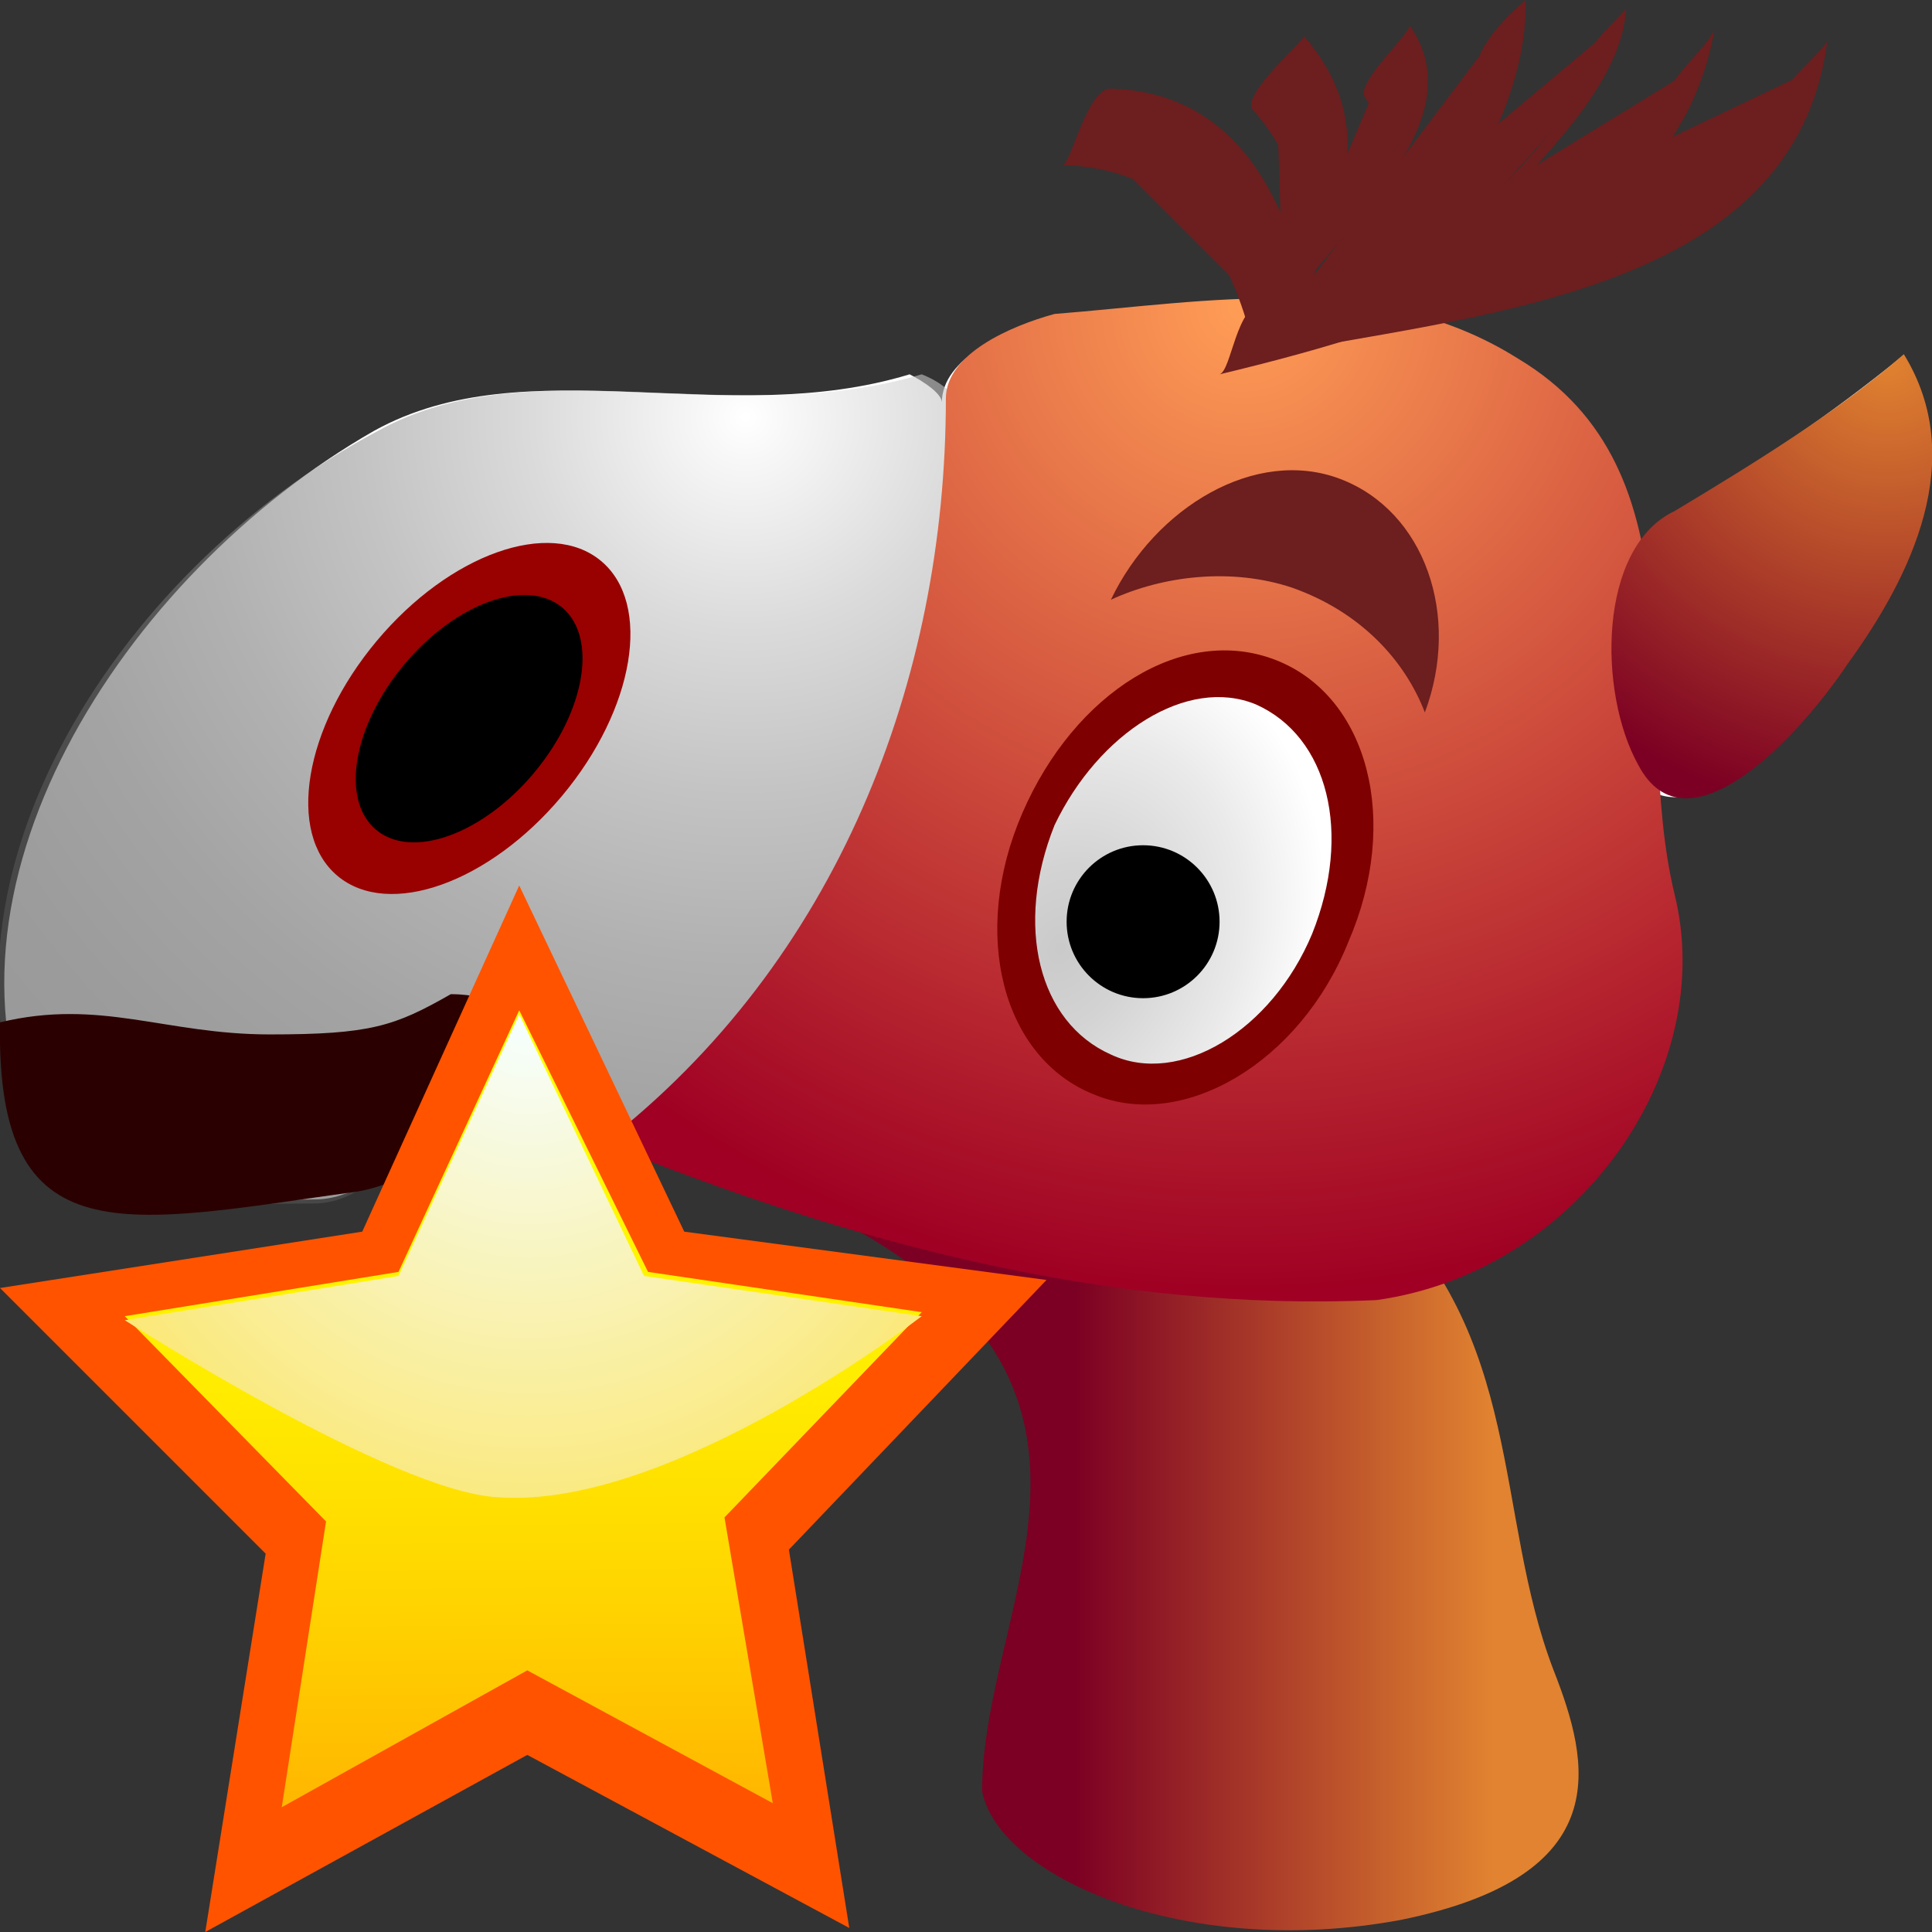 <?xml version="1.0" encoding="UTF-8" standalone="no"?>
<!DOCTYPE svg PUBLIC "-//W3C//DTD SVG 20010904//EN"
"http://www.w3.org/TR/2001/REC-SVG-20010904/DTD/svg10.dtd">
<!-- Created with Sodipodi ("http://www.sodipodi.com/") -->
<svg
   xmlns:x="http://ns.adobe.com/Extensibility/1.0/"
   xmlns:i="http://ns.adobe.com/AdobeIllustrator/10.0/"
   xmlns:graph="http://ns.adobe.com/Graphs/1.0/"
   xmlns="http://www.w3.org/2000/svg"
   xmlns:xlink="http://www.w3.org/1999/xlink"
   xmlns:a="http://ns.adobe.com/AdobeSVGViewerExtensions/3.0/"
   xml:space="preserve"
   i:viewOrigin="200.7197 429.3774"
   i:rulerOrigin="0 0"
   i:pageBounds="0 792 612 0"
   width="48"
   height="48"
   viewBox="0 0 48 48"
   overflow="visible"
   enable-background="new 0 0 48 48"
   xmlns:sodipodi="http://sodipodi.sourceforge.net/DTD/sodipodi-0.dtd"
   id="svg602"
   sodipodi:version="0.34"
   sodipodi:docname="C:\msys\home\su_blanc\mldonkey-2.5.12\src\gtk2\rsvg\type_source_contact.svg"><rect x="0" y="0" width="48" height="48" fill="#333333" stroke="none"/><defs
   id="defs715" /><sodipodi:namedview
   id="base" /><g
   id="Layer_3"
   i:knockout="Off"
   i:layer="yes"
   i:dimmedPercent="50"
   i:rgbTrio="#4F00FFFF4F00"><g
   id="g606"><linearGradient
   id="path977_1_"
   gradientUnits="userSpaceOnUse"
   x1="-1078.067"
   y1="38.163"
   x2="-1088.457"
   y2="38.163"
   gradientTransform="matrix(1 0 0 1 1115.168 1.953125e-003)"><stop
   offset="0"
   style="stop-color:#E18330"
   id="stop608" /><stop
   offset="1"
   style="stop-color:#7C0023"
   id="stop609" /><a:midPointStop
   offset="0"
   style="stop-color:#E18330"
   id="midPointStop610" /><a:midPointStop
   offset="0.5"
   style="stop-color:#E18330"
   id="midPointStop611" /><a:midPointStop
   offset="1"
   style="stop-color:#7C0023"
   id="midPointStop612" /></linearGradient><path
   id="path977_2_"
   fill="url(#path977_1_)"
   d="M38.6,41.5c0.9,2.3,1.6,5.1-3.8,6.2c-5.4,1-10-1.1-10.4-3.2      c0-4.8,4.6-10.3-4.2-14.5c-1.9-0.8,1.1-1.4,3.5-1.7c3.8-0.1,8.8,0,10.4,1.4C37.9,33.2,37.1,37.6,38.6,41.5z" /><path
   id="path655"
   fill="#FFFFFF"
   d="M47.2,8.9c-1.6,1.3-3.6,2.7-5.7,3.9c-0.3,0.2-0.7,0.6-0.9,0.9c-0.3-1.9-1.1-3.5-3.1-4.7      C34.1,6.9,30,7.5,26.1,7.9c-1.1,0.3-2.7,1-2.7,2.1c0,2.4,0,2.4,0,0c0-0.3-0.8-0.7-0.8-0.7c-4.6,1.4-9.5-0.7-13.3,1.4      C3,14.3-2,22.2,1,28.4c1.1,1.8,4.6,1.4,6.8,1.4c1.9,0,2.7-2.4,4.2-1.8c1.1,0.3,2.4,0.3,3.4,0.1c-0.1,0.1-0.2,0.2-0.3,0.2      c6,2.4,12.6,4.2,19,3.9c5-0.7,8.4-5.5,7.2-10c-0.2-0.9-0.3-1.8-0.5-2.7c1.4,1.2,3.7-1.4,4.9-3C47.4,14.4,48.8,11.5,47.2,8.9z" /><radialGradient
   id="path861_1_"
   cx="-1096.061"
   cy="11.586"
   r="22.048"
   fx="-1096.061"
   fy="11.586"
   gradientTransform="matrix(1.131 0 0 1.108 1258.164 -2.477)"
   gradientUnits="userSpaceOnUse"><stop
   offset="0"
   style="stop-color:#FFFFFF"
   id="stop616" /><stop
   offset="4.136020e-002"
   style="stop-color:#F2F2F2"
   id="stop617" /><stop
   offset="0.213"
   style="stop-color:#C1C1C1"
   id="stop618" /><stop
   offset="0.384"
   style="stop-color:#999999"
   id="stop619" /><stop
   offset="0.55"
   style="stop-color:#7A7A7A"
   id="stop620" /><stop
   offset="0.711"
   style="stop-color:#636363"
   id="stop621" /><stop
   offset="0.864"
   style="stop-color:#565656"
   id="stop622" /><stop
   offset="1"
   style="stop-color:#515151"
   id="stop623" /><a:midPointStop
   offset="0"
   style="stop-color:#FFFFFF"
   id="midPointStop624" /><a:midPointStop
   offset="0.5"
   style="stop-color:#FFFFFF"
   id="midPointStop625" /><a:midPointStop
   offset="4.136020e-002"
   style="stop-color:#F2F2F2"
   id="midPointStop626" /><a:midPointStop
   offset="0.5"
   style="stop-color:#F2F2F2"
   id="midPointStop627" /><a:midPointStop
   offset="0.213"
   style="stop-color:#C1C1C1"
   id="midPointStop628" /><a:midPointStop
   offset="0.5"
   style="stop-color:#C1C1C1"
   id="midPointStop629" /><a:midPointStop
   offset="0.384"
   style="stop-color:#999999"
   id="midPointStop630" /><a:midPointStop
   offset="0.5"
   style="stop-color:#999999"
   id="midPointStop631" /><a:midPointStop
   offset="0.55"
   style="stop-color:#7A7A7A"
   id="midPointStop632" /><a:midPointStop
   offset="0.5"
   style="stop-color:#7A7A7A"
   id="midPointStop633" /><a:midPointStop
   offset="0.711"
   style="stop-color:#636363"
   id="midPointStop634" /><a:midPointStop
   offset="0.5"
   style="stop-color:#636363"
   id="midPointStop635" /><a:midPointStop
   offset="0.864"
   style="stop-color:#565656"
   id="midPointStop636" /><a:midPointStop
   offset="0.5"
   style="stop-color:#565656"
   id="midPointStop637" /><a:midPointStop
   offset="1"
   style="stop-color:#515151"
   id="midPointStop638" /></radialGradient><path
   id="path861_3_"
   i:isolated="yes"
   i:knockout="Off"
   opacity="0.59"
   fill="url(#path861_1_)"
   enable-background="new    "
   d="      M20.5,23.9c-1.1,3.1-5,5.2-8.5,4.2c-1.6-0.7-2.4,1.8-4.2,1.8c-2.4,0-5.8,0.3-6.9-1.4c-3.1-6.3,1.9-14.3,8.5-17.8      c3.8-2.1,8.8,0,13.5-1.4c0,0,0.8,0.3,0.8,0.7C23.7,14.8,22.1,19.4,20.5,23.9z" /><radialGradient
   id="path987_1_"
   cx="-1085.124"
   cy="9.11"
   r="22.162"
   fx="-1085.124"
   fy="9.11"
   gradientTransform="matrix(1.131 0 0 1.108 1258.164 -2.477)"
   gradientUnits="userSpaceOnUse"><stop
   offset="0"
   style="stop-color:#FF9D56"
   id="stop641" /><stop
   offset="1"
   style="stop-color:#9F0023"
   id="stop642" /><a:midPointStop
   offset="0"
   style="stop-color:#FF9D56"
   id="midPointStop643" /><a:midPointStop
   offset="0.5"
   style="stop-color:#FF9D56"
   id="midPointStop644" /><a:midPointStop
   offset="1"
   style="stop-color:#9F0023"
   id="midPointStop645" /></radialGradient><path
   id="path987_3_"
   fill="url(#path987_1_)"
   d="M41.6,22.2c1.1,4.4-2.4,9.4-7.4,10.1c-6.6,0.3-13-1.4-19.2-3.9      c5.8-4.5,8.5-11.5,8.5-18.5c0-1.1,1.6-1.8,2.7-2.1c3.8-0.3,8-1.1,11.5,1.1C42.4,11.7,40.5,17.6,41.6,22.2z" /><radialGradient
   id="path938_1_"
   cx="-1070.982"
   cy="10.275"
   r="10.304"
   fx="-1070.982"
   fy="10.275"
   gradientTransform="matrix(1.131 0 0 1.108 1258.164 -2.477)"
   gradientUnits="userSpaceOnUse"><stop
   offset="0"
   style="stop-color:#E18330"
   id="stop648" /><stop
   offset="1"
   style="stop-color:#7C0023"
   id="stop649" /><a:midPointStop
   offset="0"
   style="stop-color:#E18330"
   id="midPointStop650" /><a:midPointStop
   offset="0.5"
   style="stop-color:#E18330"
   id="midPointStop651" /><a:midPointStop
   offset="1"
   style="stop-color:#7C0023"
   id="midPointStop652" /></radialGradient><path
   id="path938_3_"
   fill="url(#path938_1_)"
   d="M45.9,16.5c-1.2,1.8-4,4.8-5.2,2.5c-1-1.8-1-5.4,0.9-6.3      c2-1.2,4.1-2.5,5.7-3.9C48.9,11.4,47.5,14.3,45.9,16.5z" /><g
   id="g925_2_"
   i:knockout="Off"><ellipse
   id="ellipse1004_4_"
   transform="matrix(-0.767 -0.642 0.642 -0.767 9.13 38.95)"
   fill="#990000"
   cx="11.6"
   cy="17.8"
   rx="3"
   ry="5.1" /><ellipse
   id="ellipse1004_2_"
   transform="matrix(-0.767 -0.642 0.642 -0.767 9.125 38.955)"
   cx="11.6"
   cy="17.8"
   rx="2.1"
   ry="3.6" /></g><g
   id="g931_2_"
   i:knockout="Off"><g
   id="g932_2_"
   i:knockout="Off"><path
   id="path933_2_"
   fill="#6D1E1E"
   d="M32.1,14.6c1.7,0.6,2.8,1.8,3.3,3.1c0.9-2.4,0-5-2.1-5.8c-2.1-0.8-4.6,0.7-5.7,3        C28.9,14.3,30.6,14.1,32.1,14.6z" /></g></g><path
   id="path1000_4_"
   fill="#7E0000"
   d="M31.7,16.4c2.3,0.9,3.1,4,1.8,7c-1.2,3-4.1,4.7-6.3,3.8c-2.3-0.9-3.1-4-1.8-7      S29.4,15.5,31.7,16.4z" /><radialGradient
   id="path1000_1_"
   cx="-2722.401"
   cy="-1612.6"
   r="4.072"
   fx="-2722.401"
   fy="-1612.6"
   gradientTransform="matrix(1.081 1.156 -1.199 1.485 1035.768 5565.343)"
   gradientUnits="userSpaceOnUse"><stop
   offset="5.600000e-003"
   style="stop-color:#CACACA"
   id="stop662" /><stop
   offset="0.27"
   style="stop-color:#D3D3D3"
   id="stop663" /><stop
   offset="0.691"
   style="stop-color:#EAEAEA"
   id="stop664" /><stop
   offset="1"
   style="stop-color:#FFFFFF"
   id="stop665" /><a:midPointStop
   offset="5.600000e-003"
   style="stop-color:#CACACA"
   id="midPointStop666" /><a:midPointStop
   offset="0.5"
   style="stop-color:#CACACA"
   id="midPointStop667" /><a:midPointStop
   offset="0.27"
   style="stop-color:#D3D3D3"
   id="midPointStop668" /><a:midPointStop
   offset="0.5"
   style="stop-color:#D3D3D3"
   id="midPointStop669" /><a:midPointStop
   offset="0.691"
   style="stop-color:#EAEAEA"
   id="midPointStop670" /><a:midPointStop
   offset="0.5"
   style="stop-color:#EAEAEA"
   id="midPointStop671" /><a:midPointStop
   offset="1"
   style="stop-color:#FFFFFF"
   id="midPointStop672" /></radialGradient><path
   id="path1000_2_"
   fill="url(#path1000_1_)"
   d="M31.2,17.5c1.8,0.8,2.4,3.2,1.4,5.7c-1,2.4-3.3,3.8-5,3      c-1.8-0.8-2.4-3.2-1.4-5.7C27.3,18.2,29.5,16.8,31.2,17.5z" /><circle
   id="circle1001_2_"
   cx="28.4"
   cy="22.9"
   r="1.9" /><path
   id="path719"
   fill="#2B0000"
   d="M11.2,24.7c-1.4,0.8-2,1-4.5,1c-2.6,0-4.2-0.9-6.7-0.3c-0.1,5.9,3.1,5,8.9,4.2      c1.2-0.2,3.2-1.4,4.4-2.3C14.3,26.7,13.4,24.7,11.2,24.7z" /><g
   id="g757"
   i:knockout="Off"><path
   id="path1012_2_"
   fill="#6D1E1E"
   d="M26.9,3.2c3.5,0,4.4,3.1,4.8,4.8" /><path
   id="path1013_2_"
   fill="#6D1E1E"
   d="M26.4,4.1c3.1,0.1,4.3,2.4,4.8,4.8c0,0,0.7-0.8,0.7-0.9c0.1-0.2,0.6-0.7,0.5-1       c-0.6-2.3-1.8-4.7-4.8-4.8C27,2.2,26.6,4.1,26.4,4.1L26.4,4.1z" /><path
   id="path1016_1_"
   fill="#6D1E1E"
   d="M31.7,1.8C33.8,4,32.8,5.7,31.9,8" /><path
   id="path1017_2_"
   fill="#6D1E1E"
   d="M31.1,2.7c1.8,2,1.1,3.8,0.2,6c-0.1,0.4,0.3-0.2,0.3-0.2C32,8,32.3,7.6,32.5,7.2       c0.9-2.3,1.7-4.2-0.1-6.3C32.4,1,30.9,2.3,31.1,2.7L31.1,2.7z" /><path
   id="path1020_2_"
   fill="#6D1E1E"
   d="M39.7,1c0.1,1.3-2,3-2.8,4.2c-1.1,1.8-3.3,2-5.9,3.1" /><path
   id="path1021_2_"
   fill="#6D1E1E"
   d="M39.2,1.9c0,0.9-1.9,2.8-2.6,3.4c-1.2,1.1-3.3,1.6-4.9,2.1c-0.6,0.2-0.8,1.7-1,1.8       c1.4-0.6,2.8-1,4.2-1.7C36,7,36.5,6,37.2,5.2c1.1-1.3,3.1-3.1,3.2-5C40.3,0.4,39.2,1.3,39.2,1.9L39.2,1.9z" /><path
   id="path1024_1_"
   fill="#6D1E1E"
   d="M34.5,1.4c1.7,2.2-1.7,4.5-2.8,6.6" /><path
   id="path1025_1_"
   fill="#6D1E1E"
   d="M33.9,2.4c0.9,1.3,0.2,2.3-0.8,3.4c-0.7,0.8-1.2,1.7-1.8,2.5c0,0.1-0.3,0.8-0.3,0.7       c0.3-0.2,0.6-0.8,0.8-1.1c1.2-2,5-4.8,3.2-7.3C35.2,0.7,33.7,2,33.9,2.4L33.9,2.4z" /><path
   id="path1028_2_"
   fill="#6D1E1E"
   d="M37.2,0.8c0.2,2.2-1.9,6-5.2,6.9" /><path
   id="path1029_2_"
   fill="#6D1E1E"
   d="M36.7,1.7c0.1,2.3-1.6,4.3-4,5.1c-0.3,0.1-0.6,0.7-0.7,0.9c0,0.1-0.5,0.9-0.5,1       C35,7.6,38,3.2,37.9,0C37.8,0.1,36.7,1,36.7,1.7L36.7,1.7z" /><path
   id="path1032_1_"
   fill="#6D1E1E"
   d="M42.1,1.7C41.6,5.5,35.8,7.3,31,8.5" /><path
   id="path1033_1_"
   fill="#6D1E1E"
   d="M41.4,2.4c-0.2,1.7-2.5,2.5-4,3.2c-1.9,0.8-4,1.4-6,1.9c-0.7,0.1-0.8,1.7-1.1,1.8       c5-1.2,11.4-3.2,12.3-8.6C42.5,1.1,41.5,1.9,41.4,2.4L41.4,2.4z" /><path
   id="path1036_2_"
   fill="#6D1E1E"
   d="M44.7,1.9c-0.5,4.8-7.9,5-13,6.2" /><path
   id="path1037_2_"
   fill="#6D1E1E"
   d="M44.1,2.7c-0.2,2-3.2,2.7-4.9,3.1c-2.3,0.6-4.8,0.8-7,1.3c-0.6,0.1-0.8,1.8-1.1,1.8       C36.5,7.8,44.6,7.4,45.4,1C45.3,1.3,44.2,2.1,44.1,2.7L44.1,2.7z" /></g></g><rect
   fill="none"
   width="48"
   height="48"
   id="rect691" /><g
   id="g692"><polygon
   id="polygon719"
   fill="#FF5300"
   points="21.1,47.9 13.1,43.6 5.1,48 6.6,38.6 0,32 9,30.6 12.9,22 17,30.6 26,31.8       19.6,38.5 " /><linearGradient
   id="polygon726_1_"
   gradientUnits="userSpaceOnUse"
   x1="-325.709"
   y1="25.213"
   x2="-325.407"
   y2="60.742"
   gradientTransform="matrix(1 0 0 1 338.646 0)"><stop
   offset="0"
   style="stop-color:#FFFF00"
   id="stop695" /><stop
   offset="0.118"
   style="stop-color:#FFFA00"
   id="stop696" /><stop
   offset="0.259"
   style="stop-color:#FFEC00"
   id="stop697" /><stop
   offset="0.41"
   style="stop-color:#FFD400"
   id="stop698" /><stop
   offset="0.568"
   style="stop-color:#FFB300"
   id="stop699" /><stop
   offset="0.733"
   style="stop-color:#FF8800"
   id="stop700" /><stop
   offset="0.901"
   style="stop-color:#FF5400"
   id="stop701" /><stop
   offset="1"
   style="stop-color:#FF3200"
   id="stop702" /><a:midPointStop
   offset="0"
   style="stop-color:#FFFF00"
   id="midPointStop703" /><a:midPointStop
   offset="0.672"
   style="stop-color:#FFFF00"
   id="midPointStop704" /><a:midPointStop
   offset="1"
   style="stop-color:#FF3200"
   id="midPointStop705" /></linearGradient><polygon
   id="polygon726"
   fill="url(#polygon726_1_)"
   points="19.2,44.8 13.1,41.5 7,44.9 8.1,37.8 3.1,32.7 9.9,31.6 12.9,25.1       16.1,31.6 22.9,32.6 18,37.7 " /><radialGradient
   id="path733_1_"
   cx="-405.536"
   cy="75.033"
   r="31.637"
   fx="-405.536"
   fy="75.033"
   gradientTransform="matrix(0.729 0 0 0.765 308.778 -32.165)"
   gradientUnits="userSpaceOnUse"><stop
   offset="5.617829e-003"
   style="stop-color:#F6FFFF"
   id="stop708" /><stop
   offset="1"
   style="stop-color:#FFD400"
   id="stop709" /><a:midPointStop
   offset="5.617829e-003"
   style="stop-color:#F6FFFF"
   id="midPointStop710" /><a:midPointStop
   offset="0.5"
   style="stop-color:#F6FFFF"
   id="midPointStop711" /><a:midPointStop
   offset="1"
   style="stop-color:#FFD400"
   id="midPointStop712" /></radialGradient><path
   id="path733"
   fill="url(#path733_1_)"
   d="M22.9,32.7l-6.9-1l-3.1-6.5l-3,6.5l-6.8,1.1c0,0,6.7,4.3,9.3,4.4      C16.7,37.5,22.9,32.7,22.9,32.7z" /></g></g></svg>
